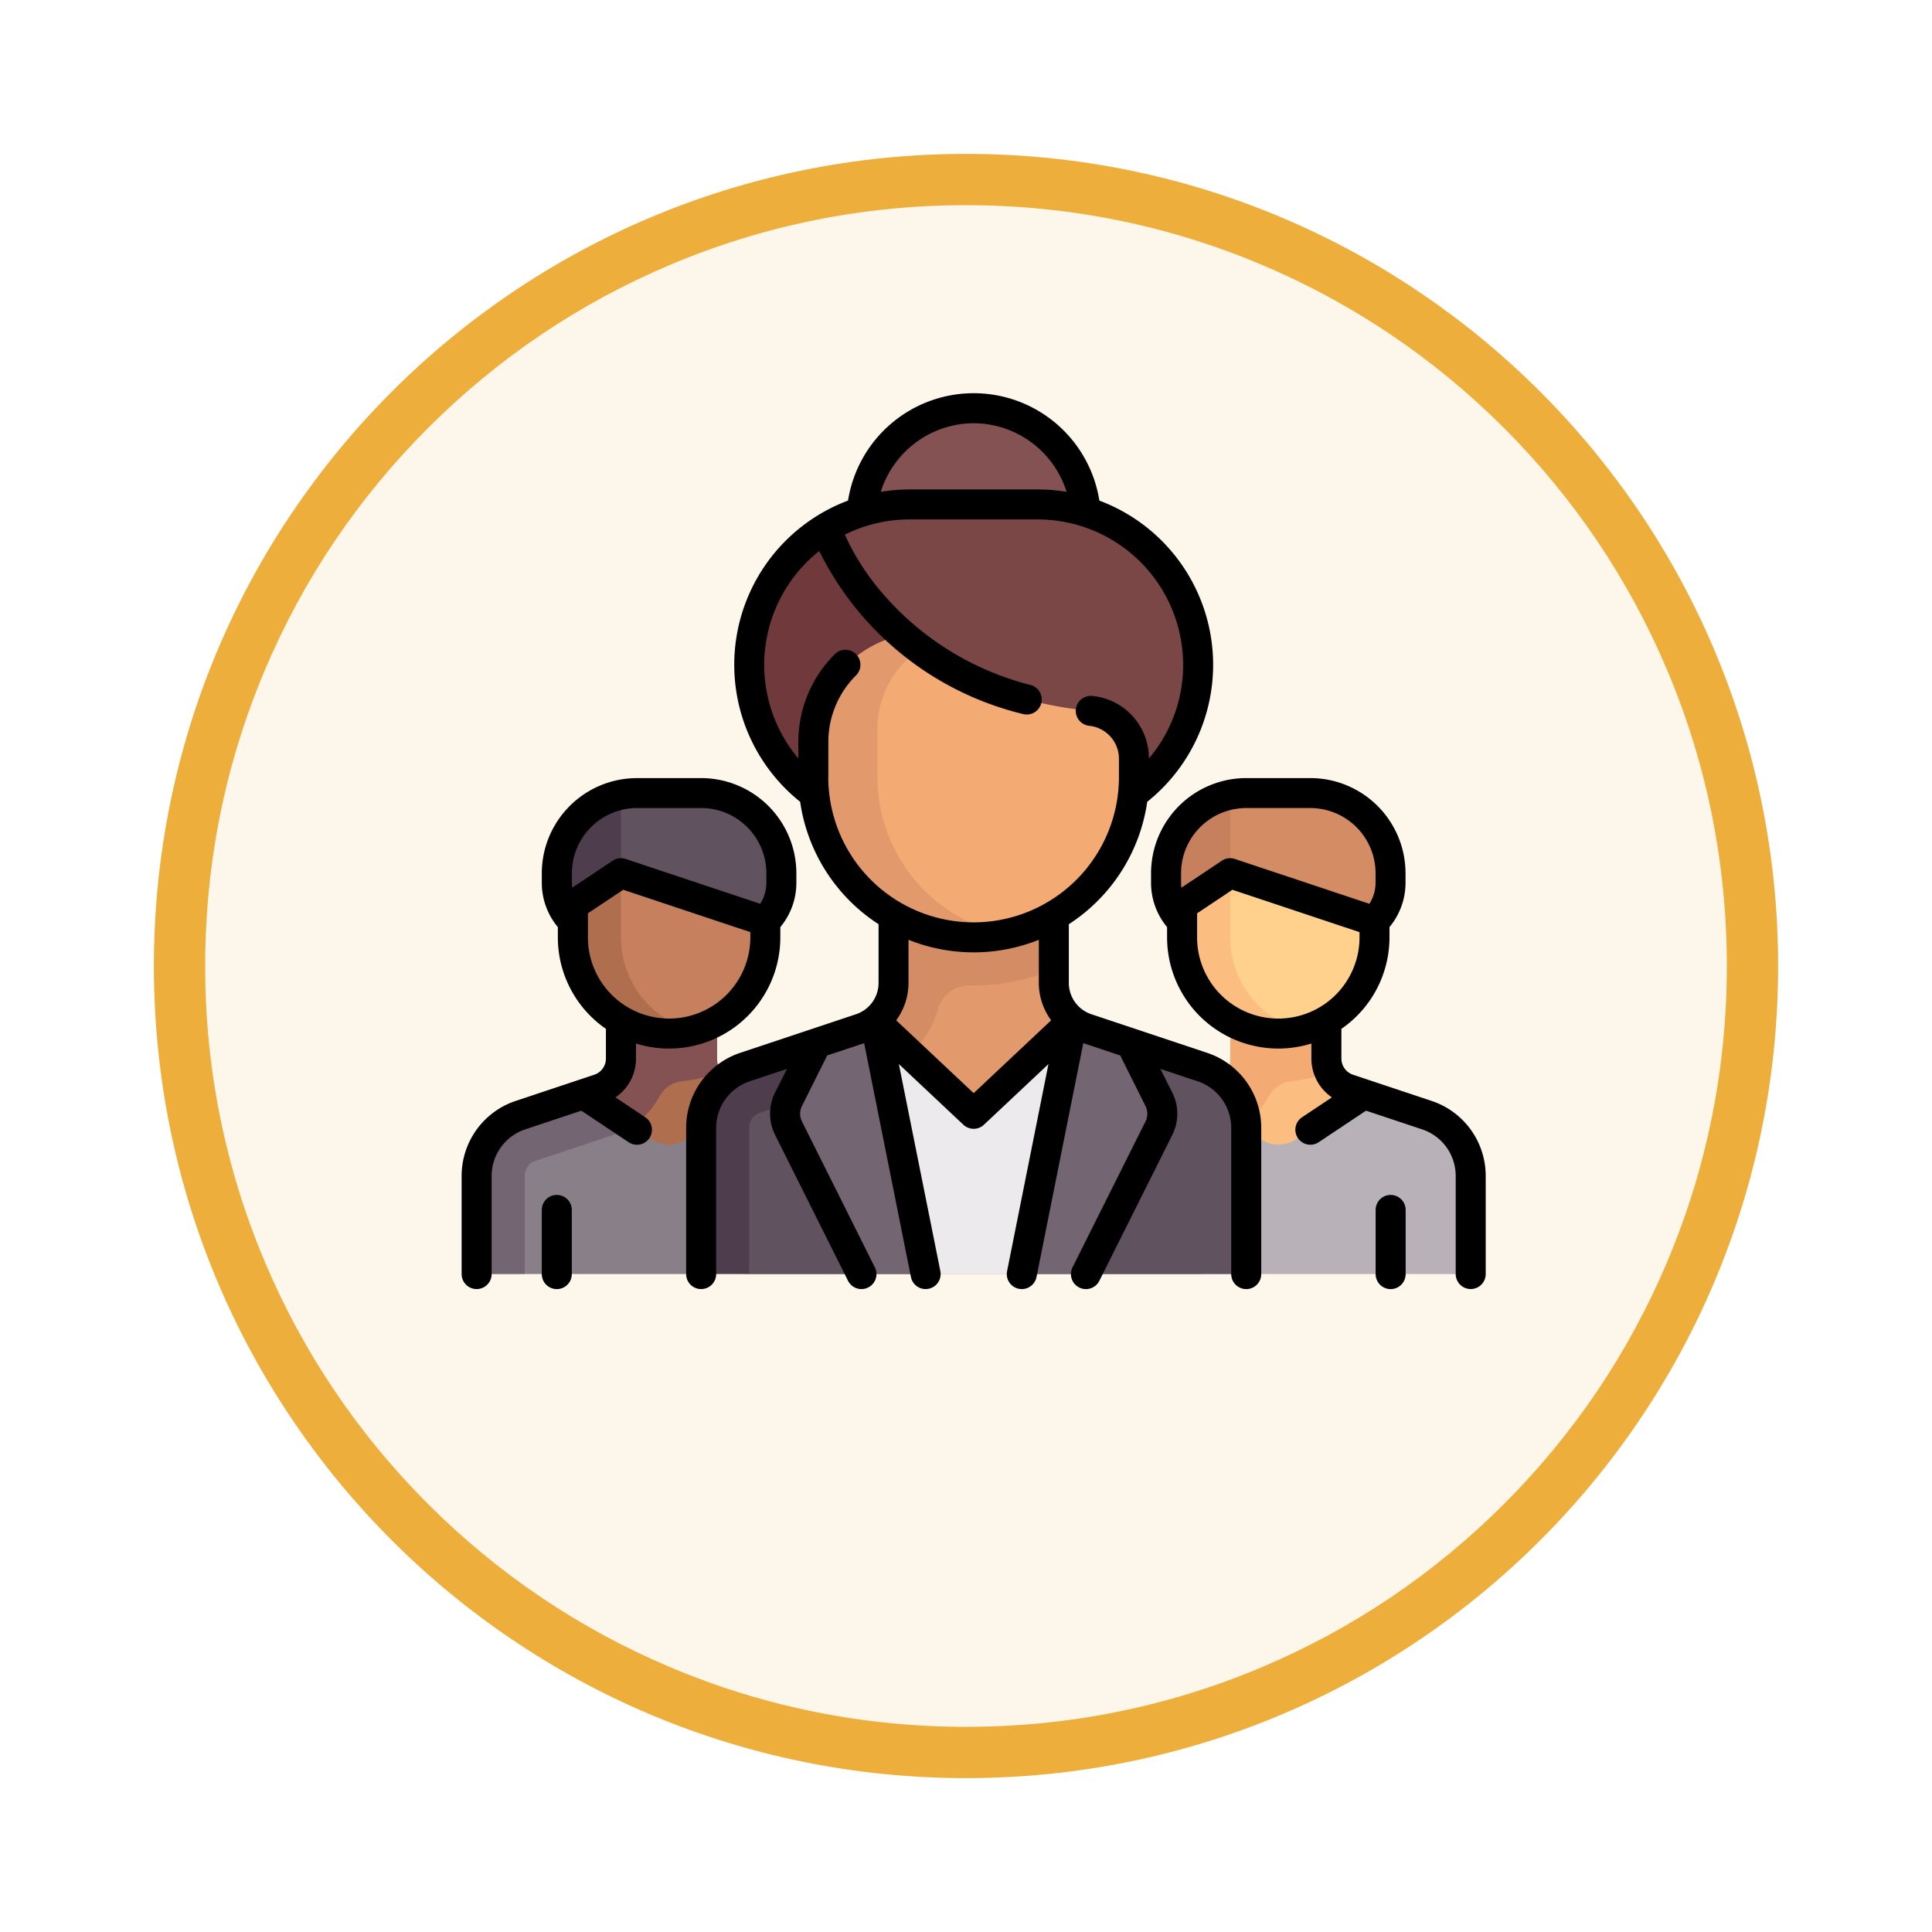 <svg xmlns="http://www.w3.org/2000/svg" xmlns:xlink="http://www.w3.org/1999/xlink" width="113" height="113" viewBox="0 0 113 113">
  <defs>
    <filter id="Path_982547" x="0" y="0" width="113" height="113" filterUnits="userSpaceOnUse">
      <feOffset dy="3" input="SourceAlpha"/>
      <feGaussianBlur stdDeviation="3" result="blur"/>
      <feFlood flood-opacity="0.161"/>
      <feComposite operator="in" in2="blur"/>
      <feComposite in="SourceGraphic"/>
    </filter>
  </defs>
  <g id="Group_1182338" data-name="Group 1182338" transform="translate(-196 -8893)">
    <g id="Group_1182296" data-name="Group 1182296" transform="translate(0 25)">
      <g id="Group_1180298" data-name="Group 1180298" transform="translate(22 3193)">
        <g id="Group_1173622" data-name="Group 1173622" transform="translate(-22 3581)">
          <g id="Group_1172087" data-name="Group 1172087" transform="translate(205 2100)">
            <g id="Group_1171485" data-name="Group 1171485">
              <g id="Group_1167519" data-name="Group 1167519" transform="translate(0)">
                <g id="Group_1166845" data-name="Group 1166845">
                  <g id="Group_1166720" data-name="Group 1166720">
                    <g id="Group_1164305" data-name="Group 1164305">
                      <g id="Group_1163948" data-name="Group 1163948">
                        <g id="Group_1158168" data-name="Group 1158168">
                          <g id="Group_1152576" data-name="Group 1152576">
                            <g id="Group_1148633" data-name="Group 1148633">
                              <g id="Group_1148525" data-name="Group 1148525">
                                <g transform="matrix(1, 0, 0, 1, -9, -6)" filter="url(#Path_982547)">
                                  <g id="Path_982547-2" data-name="Path 982547" transform="translate(9 6)" fill="#fdf6ea">
                                    <path d="M 47.5 93.5 C 41.289 93.5 35.265 92.284 29.595 89.886 C 24.118 87.569 19.198 84.252 14.973 80.027 C 10.748 75.802 7.431 70.882 5.114 65.405 C 2.716 59.735 1.5 53.711 1.5 47.5 C 1.5 41.289 2.716 35.265 5.114 29.595 C 7.431 24.118 10.748 19.198 14.973 14.973 C 19.198 10.748 24.118 7.431 29.595 5.114 C 35.265 2.716 41.289 1.5 47.5 1.5 C 53.711 1.5 59.735 2.716 65.405 5.114 C 70.882 7.431 75.802 10.748 80.027 14.973 C 84.252 19.198 87.569 24.118 89.886 29.595 C 92.284 35.265 93.5 41.289 93.5 47.5 C 93.5 53.711 92.284 59.735 89.886 65.405 C 87.569 70.882 84.252 75.802 80.027 80.027 C 75.802 84.252 70.882 87.569 65.405 89.886 C 59.735 92.284 53.711 93.5 47.5 93.5 Z" stroke="none"/>
                                    <path d="M 47.5 3 C 41.491 3 35.664 4.176 30.18 6.496 C 24.881 8.737 20.122 11.946 16.034 16.034 C 11.946 20.122 8.737 24.881 6.496 30.18 C 4.176 35.664 3 41.491 3 47.5 C 3 53.509 4.176 59.336 6.496 64.82 C 8.737 70.119 11.946 74.878 16.034 78.966 C 20.122 83.054 24.881 86.263 30.18 88.504 C 35.664 90.824 41.491 92 47.5 92 C 53.509 92 59.336 90.824 64.82 88.504 C 70.119 86.263 74.878 83.054 78.966 78.966 C 83.054 74.878 86.263 70.119 88.504 64.82 C 90.824 59.336 92 53.509 92 47.5 C 92 41.491 90.824 35.664 88.504 30.18 C 86.263 24.881 83.054 20.122 78.966 16.034 C 74.878 11.946 70.119 8.737 64.82 6.496 C 59.336 4.176 53.509 3 47.5 3 M 47.5 0 C 73.734 0 95 21.266 95 47.5 C 95 73.734 73.734 95 47.5 95 C 21.266 95 0 73.734 0 47.5 C 0 21.266 21.266 0 47.5 0 Z" stroke="none" fill="#edae3b"/>
                                  </g>
                                </g>
                              </g>
                            </g>
                          </g>
                        </g>
                      </g>
                    </g>
                  </g>
                </g>
              </g>
            </g>
          </g>
        </g>
      </g>
      <g id="personas_1_" data-name="personas (1)" transform="translate(223 8858.936)">
        <g id="Group_1182294" data-name="Group 1182294" transform="translate(0.877 32.941)">
          <path id="Path_1042157" data-name="Path 1042157" d="M332.055,342.807l-4.593-1.531a1.876,1.876,0,0,1-1.282-1.779V336.16h-4.957V339.5c0,.807-1.187,1.524-1.953,1.779l-4.593,1.531a3.751,3.751,0,0,0-2.565,3.559v2.923H334.62v-2.923A3.751,3.751,0,0,0,332.055,342.807Z" transform="translate(-276.477 -301.462)" fill="#fbbd80"/>
          <path id="Path_1042158" data-name="Path 1042158" d="M380.205,339.5V336.16h-5.627V339.5a1.876,1.876,0,0,1-1.282,1.779l.89,2.669a4.665,4.665,0,0,0,2.613-2.183,1.755,1.755,0,0,1,1.365-.945,8.293,8.293,0,0,0,2.236-.536A1.842,1.842,0,0,1,380.205,339.5Z" transform="translate(-330.502 -301.462)" fill="#f4aa73"/>
          <path id="Path_1042159" data-name="Path 1042159" d="M332.056,383.7l-3.687-1.229-3.961,2.641a1.876,1.876,0,0,1-2.081,0l-3.961-2.641-3.687,1.229a3.751,3.751,0,0,0-2.565,3.559v2.923L321.492,393h13.129v-5.737A3.751,3.751,0,0,0,332.056,383.7Z" transform="translate(-276.477 -342.359)" fill="#b8b2b8"/>
          <path id="Path_1042160" data-name="Path 1042160" d="M319.864,383.953a3.71,3.71,0,0,0,.44-.184l-1.94-1.293-3.687,1.229a3.751,3.751,0,0,0-2.565,3.559v2.923a2.805,2.805,0,0,0,1.876,2.641v-5.564a1.872,1.872,0,0,1,1.283-1.779Z" transform="translate(-276.476 -342.359)" fill="#4e3d4d"/>
          <path id="Path_1042161" data-name="Path 1042161" d="M360.633,231.951h-3.751a4.689,4.689,0,0,0-4.689,4.689v.549a3.2,3.2,0,0,0,.938,2.264h11.254a3.2,3.2,0,0,0,.938-2.264v-.549A4.689,4.689,0,0,0,360.633,231.951Z" transform="translate(-311.868 -209.444)" fill="#d48c64"/>
          <path id="Path_1042162" data-name="Path 1042162" d="M355.944,232.759a4.69,4.69,0,0,0-3.751,4.594v.549a3.2,3.2,0,0,0,.938,2.264h2.813v-7.408Z" transform="translate(-311.868 -210.157)" fill="#c6805d"/>
          <path id="Path_1042163" data-name="Path 1042163" d="M360.627,275.092,362.259,274a1.876,1.876,0,0,1,1.633-.219l7.57,2.523v.938a5.627,5.627,0,0,1-11.254,0v-1.374A.938.938,0,0,1,360.627,275.092Z" transform="translate(-318.946 -246.298)" fill="#ffd18d"/>
          <path id="Path_1042164" data-name="Path 1042164" d="M363.023,277.425v-3.534a1.871,1.871,0,0,0-.763.291l-1.632,1.088a.938.938,0,0,0-.418.78v1.374a5.607,5.607,0,0,0,7.034,5.443A5.624,5.624,0,0,1,363.023,277.425Z" transform="translate(-318.947 -246.477)" fill="#fbbd80"/>
          <path id="Path_1042165" data-name="Path 1042165" d="M27.442,342.807l-4.593-1.531c-.766-.255-1.678-.972-1.678-1.779l.4-3.337H15.94V339.5a1.876,1.876,0,0,1-1.282,1.779l-4.593,1.531A3.751,3.751,0,0,0,7.5,346.366v2.923l22.507-.011v-2.913A3.751,3.751,0,0,0,27.442,342.807Z" transform="translate(-7.5 -301.462)" fill="#af6e4d"/>
          <path id="Path_1042166" data-name="Path 1042166" d="M75.592,339.5V336.16H69.965V339.5a1.876,1.876,0,0,1-1.282,1.779l.891,2.669a4.665,4.665,0,0,0,2.613-2.183,1.755,1.755,0,0,1,1.365-.945,8.293,8.293,0,0,0,2.236-.536A1.842,1.842,0,0,1,75.592,339.5Z" transform="translate(-61.525 -301.462)" fill="#845252"/>
          <path id="Path_1042167" data-name="Path 1042167" d="M27.442,383.7l-3.687-1.229-3.961,2.641a1.876,1.876,0,0,1-2.081,0l-3.961-2.641L10.065,383.7A3.751,3.751,0,0,0,7.5,387.264L10.313,393H20.629l9.378-5.737A3.751,3.751,0,0,0,27.442,383.7Z" transform="translate(-7.5 -342.359)" fill="#887f88"/>
          <path id="Path_1042168" data-name="Path 1042168" d="M56.02,231.951H52.269a4.689,4.689,0,0,0-4.689,4.689v.549a3.2,3.2,0,0,0,.938,2.264H59.771a3.2,3.2,0,0,0,.938-2.264v-.549A4.689,4.689,0,0,0,56.02,231.951Z" transform="translate(-42.891 -209.444)" fill="#615260"/>
          <path id="Path_1042169" data-name="Path 1042169" d="M51.331,232.759a4.69,4.69,0,0,0-3.751,4.594v.549a3.2,3.2,0,0,0,.938,2.264h2.813v-7.408Z" transform="translate(-42.891 -210.157)" fill="#4e3d4d"/>
          <path id="Path_1042170" data-name="Path 1042170" d="M56.014,275.092,57.646,274a1.876,1.876,0,0,1,1.634-.219l7.57,2.523v.938a5.627,5.627,0,0,1-11.254,0v-1.374A.938.938,0,0,1,56.014,275.092Z" transform="translate(-49.969 -246.298)" fill="#c6805d"/>
          <path id="Path_1042171" data-name="Path 1042171" d="M58.41,277.425v-3.534a1.872,1.872,0,0,0-.763.291l-1.632,1.088a.938.938,0,0,0-.418.78v1.374a5.607,5.607,0,0,0,7.034,5.443A5.624,5.624,0,0,1,58.41,277.425Z" transform="translate(-49.97 -246.477)" fill="#af6e4d"/>
          <path id="Path_1042172" data-name="Path 1042172" d="M149.045,290.446l-6.765-2.255a2.813,2.813,0,0,1-1.924-2.669v-5.475h-9.378v5.475a2.814,2.814,0,0,1-1.924,2.669l-6.765,2.255A3.751,3.751,0,0,0,119.725,294v5.736a2.813,2.813,0,0,0,2.813,2.813H148.8a2.813,2.813,0,0,0,2.813-2.813V294A3.751,3.751,0,0,0,149.045,290.446Z" transform="translate(-106.596 -251.913)" fill="#e29a6c"/>
          <path id="Path_1042173" data-name="Path 1042173" d="M201.4,280.048v5.475a2.813,2.813,0,0,1-1.924,2.669l.889,2.669a5.636,5.636,0,0,0,3.64-3.805,1.912,1.912,0,0,1,1.9-1.382,11.959,11.959,0,0,0,4.872-.957v-4.669H201.4Z" transform="translate(-177.017 -251.914)" fill="#d48c64"/>
          <path id="Path_1042174" data-name="Path 1042174" d="M205.15,345.79l-5.125,4.956a.938.938,0,0,1-1.3,0L193.6,345.79l-1.726,5.438,4.689,9.378h5.627l4.689-9.378Z" transform="translate(-170.302 -309.965)" fill="#eceaec"/>
          <path id="Path_1042175" data-name="Path 1042175" d="M200.1,348.195l.519-.173a4.662,4.662,0,0,0,1.593-.927l-1.349-1.3Z" transform="translate(-177.567 -309.965)" fill="#dbd8db"/>
          <path id="Path_1042176" data-name="Path 1042176" d="M129.892,345.79a2.8,2.8,0,0,1-.836.453l-6.765,2.255a3.751,3.751,0,0,0-2.565,3.559l2.813,8.55H129.1Z" transform="translate(-106.597 -309.965)" fill="#615260"/>
          <path id="Path_1042177" data-name="Path 1042177" d="M122.54,352.057a.938.938,0,0,1,.642-.891l6.762-2.255a5.153,5.153,0,0,0,.528-.223l-.58-2.9a2.8,2.8,0,0,1-.836.453l-6.765,2.255a3.751,3.751,0,0,0-2.565,3.559v8.55h2.813v-8.549Z" transform="translate(-106.598 -309.965)" fill="#4e3d4d"/>
          <circle id="Ellipse_13107" data-name="Ellipse 13107" cx="6.565" cy="6.565" r="6.565" transform="translate(22.507 0)" fill="#845252"/>
          <path id="Path_1042178" data-name="Path 1042178" d="M160.655,106.417h-7.5a9.378,9.378,0,1,1,0-18.756h7.5a9.378,9.378,0,1,1,0,18.756Z" transform="translate(-127.832 -82.034)" fill="#70393c"/>
          <path id="Path_1042179" data-name="Path 1042179" d="M185.217,169.608a9.378,9.378,0,0,1-9.378-9.378v-1.876a6.565,6.565,0,0,1,6.565-6.565H194.6v8.44A9.378,9.378,0,0,1,185.217,169.608Z" transform="translate(-156.145 -138.661)" fill="#f4aa73"/>
          <path id="Path_1042180" data-name="Path 1042180" d="M179.59,160.23v-2.813a5.627,5.627,0,0,1,5.627-5.627H182.4a6.565,6.565,0,0,0-6.565,6.565v1.876a9.383,9.383,0,0,0,11.254,9.19A9.381,9.381,0,0,1,179.59,160.23Z" transform="translate(-156.145 -138.661)" fill="#e29a6c"/>
          <path id="Path_1042181" data-name="Path 1042181" d="M204.317,97.039a9.378,9.378,0,0,0-9.378-9.378h-7.5a9.319,9.319,0,0,0-4.836,1.354c1.511,3.48,5.584,9.794,15.448,10.722a2.8,2.8,0,0,1,2.517,2.794v2a9.354,9.354,0,0,0,3.751-7.49Z" transform="translate(-162.116 -82.034)" fill="#7a4646"/>
          <path id="Path_1042182" data-name="Path 1042182" d="M166.976,345.79a2.8,2.8,0,0,1-.836.453l-2.544.848-1.67,3.3a1.876,1.876,0,0,0,0,1.687l4.267,8.534h3.751Z" transform="translate(-143.681 -309.965)" fill="#736572"/>
          <path id="Path_1042183" data-name="Path 1042183" d="M305.377,345.79a2.8,2.8,0,0,0,.836.453l6.765,2.255a3.751,3.751,0,0,1,2.565,3.559v8.55h-9.378Z" transform="translate(-270.529 -309.965)" fill="#615260"/>
          <g id="Group_1182293" data-name="Group 1182293" transform="translate(0 35.825)">
            <path id="Path_1042184" data-name="Path 1042184" d="M283.01,345.79a2.8,2.8,0,0,0,.836.453l2.544.848,1.67,3.3a1.875,1.875,0,0,1,0,1.687l-4.267,8.534h-3.751Z" transform="translate(-248.162 -345.79)" fill="#736572"/>
            <path id="Path_1042185" data-name="Path 1042185" d="M10.313,387.263a.935.935,0,0,1,.642-.889l4.593-1.531a4.662,4.662,0,0,0,.552-.229l.5-.241-2.845-1.9L10.065,383.7A3.751,3.751,0,0,0,7.5,387.263V393h2.813Z" transform="translate(-7.5 -378.183)" fill="#736572"/>
          </g>
        </g>
        <g id="Group_1182295" data-name="Group 1182295" transform="translate(0 32.064)">
          <path id="Path_1042186" data-name="Path 1042186" d="M142.7,70.642l-6.765-2.255a1.933,1.933,0,0,1-1.324-1.837V63.12a10.272,10.272,0,0,0,4.586-7.161,10.256,10.256,0,0,0-2.8-17.616,7.441,7.441,0,0,0-14.7,0,10.256,10.256,0,0,0-2.8,17.616,10.272,10.272,0,0,0,4.586,7.161v3.43a1.933,1.933,0,0,1-1.324,1.837l-6.765,2.255a4.623,4.623,0,0,0-3.165,4.391v8.55a.877.877,0,0,0,1.755,0v-8.55a2.87,2.87,0,0,1,1.965-2.726l2.178-.726-.7,1.393a2.766,2.766,0,0,0,0,2.462l4.27,8.539a.877.877,0,1,0,1.57-.785L119,74.651a1,1,0,0,1,0-.893l1.479-2.962,2.161-.72,2.736,13.678a.877.877,0,0,0,1.721-.344L124.67,71.3l3.775,3.549a.877.877,0,0,0,1.2,0l3.775-3.549L131,83.411a.877.877,0,1,0,1.721.344l2.736-13.678,2.16.72,1.48,2.962a1,1,0,0,1,0,.893l-4.27,8.539a.877.877,0,1,0,1.57.785l4.27-8.539a2.766,2.766,0,0,0,0-2.462l-.7-1.393,2.178.726a2.87,2.87,0,0,1,1.965,2.726v8.55a.877.877,0,0,0,1.755,0v-8.55A4.623,4.623,0,0,0,142.7,70.642ZM129.046,33.819a5.718,5.718,0,0,1,5.434,4.011,10.274,10.274,0,0,0-1.683-.139h-7.5a10.273,10.273,0,0,0-1.683.139,5.718,5.718,0,0,1,5.434-4.011Zm-8.5,20.692V52.474a5.49,5.49,0,0,1,1.619-3.908.877.877,0,0,0-1.241-1.241,7.233,7.233,0,0,0-2.133,5.149v.951a8.5,8.5,0,0,1,1.223-12.132,18.016,18.016,0,0,0,11.908,9.531.877.877,0,0,0,.456-1.695,16.892,16.892,0,0,1-8.637-5.331,14.3,14.3,0,0,1-2.229-3.461,8.446,8.446,0,0,1,3.784-.892h7.5a8.51,8.51,0,0,1,8.5,8.5,8.425,8.425,0,0,1-2,5.479,3.659,3.659,0,0,0-3.318-3.655.877.877,0,1,0-.165,1.747,1.936,1.936,0,0,1,1.729,1.921v1.074a8.5,8.5,0,1,1-17,0Zm8.5,18.49-4.532-4.26a3.684,3.684,0,0,0,.72-2.19V64.031a10.252,10.252,0,0,0,7.623,0V66.55a3.684,3.684,0,0,0,.72,2.19Z" transform="translate(-99.097 -32.064)"/>
          <path id="Path_1042187" data-name="Path 1042187" d="M10.2,240.857v-.878a6.506,6.506,0,0,0,8.44-6.21v-.6a4.048,4.048,0,0,0,.938-2.6v-.549a5.573,5.573,0,0,0-5.566-5.566H10.255a5.573,5.573,0,0,0-5.566,5.566v.549a4.048,4.048,0,0,0,.938,2.6v.6A6.5,6.5,0,0,0,8.44,239.12v1.737a1,1,0,0,1-.683.947l-4.593,1.531A4.623,4.623,0,0,0,0,247.726v5.736a.877.877,0,0,0,1.755,0v-5.736A2.87,2.87,0,0,1,3.72,245L7,243.906l2.769,1.846a.877.877,0,0,0,.973-1.46L9,243.128A2.748,2.748,0,0,0,10.2,240.857Zm-3.751-10.84a3.816,3.816,0,0,1,3.812-3.812h3.751a3.816,3.816,0,0,1,3.812,3.812v.549a2.307,2.307,0,0,1-.36,1.239L9.6,229.185a.878.878,0,0,0-.764.1l-2.366,1.577a2.35,2.35,0,0,1-.021-.3v-.549Zm.938,3.751v-1.406l2.066-1.377,7.433,2.478v.305a4.749,4.749,0,0,1-9.5,0Z" transform="translate(0 -201.944)"/>
          <path id="Path_1042188" data-name="Path 1042188" d="M40.958,432.87a.877.877,0,0,0-.877.877V437.5a.877.877,0,0,0,1.755,0v-3.751A.877.877,0,0,0,40.958,432.87Z" transform="translate(-35.392 -385.98)"/>
          <path id="Path_1042189" data-name="Path 1042189" d="M361.1,243.335l-4.593-1.531a1,1,0,0,1-.683-.947V239.12a6.5,6.5,0,0,0,2.813-5.352v-.6a4.048,4.048,0,0,0,.938-2.6v-.549a5.573,5.573,0,0,0-5.567-5.566h-3.751a5.573,5.573,0,0,0-5.566,5.566v.549a4.048,4.048,0,0,0,.938,2.6v.6a6.506,6.506,0,0,0,8.44,6.21v.878a2.748,2.748,0,0,0,1.2,2.271l-1.746,1.164a.877.877,0,1,0,.973,1.46l2.769-1.846,3.28,1.093a2.87,2.87,0,0,1,1.965,2.726v5.736a.877.877,0,0,0,1.755,0v-5.736A4.623,4.623,0,0,0,361.1,243.335Zm-14.653-13.317a3.816,3.816,0,0,1,3.812-3.812h3.751a3.816,3.816,0,0,1,3.812,3.812v.549a2.307,2.307,0,0,1-.36,1.239l-7.864-2.621a.878.878,0,0,0-.764.1l-2.366,1.577a2.348,2.348,0,0,1-.021-.3Zm.938,3.751v-1.406l2.066-1.377,7.433,2.478v.305a4.749,4.749,0,0,1-9.5,0Z" transform="translate(-304.368 -201.944)"/>
          <path id="Path_1042190" data-name="Path 1042190" d="M457.8,432.87a.877.877,0,0,0-.877.877V437.5a.877.877,0,1,0,1.755,0v-3.751A.877.877,0,0,0,457.8,432.87Z" transform="translate(-403.464 -385.98)"/>
        </g>
      </g>
    </g>
  </g>
</svg>
